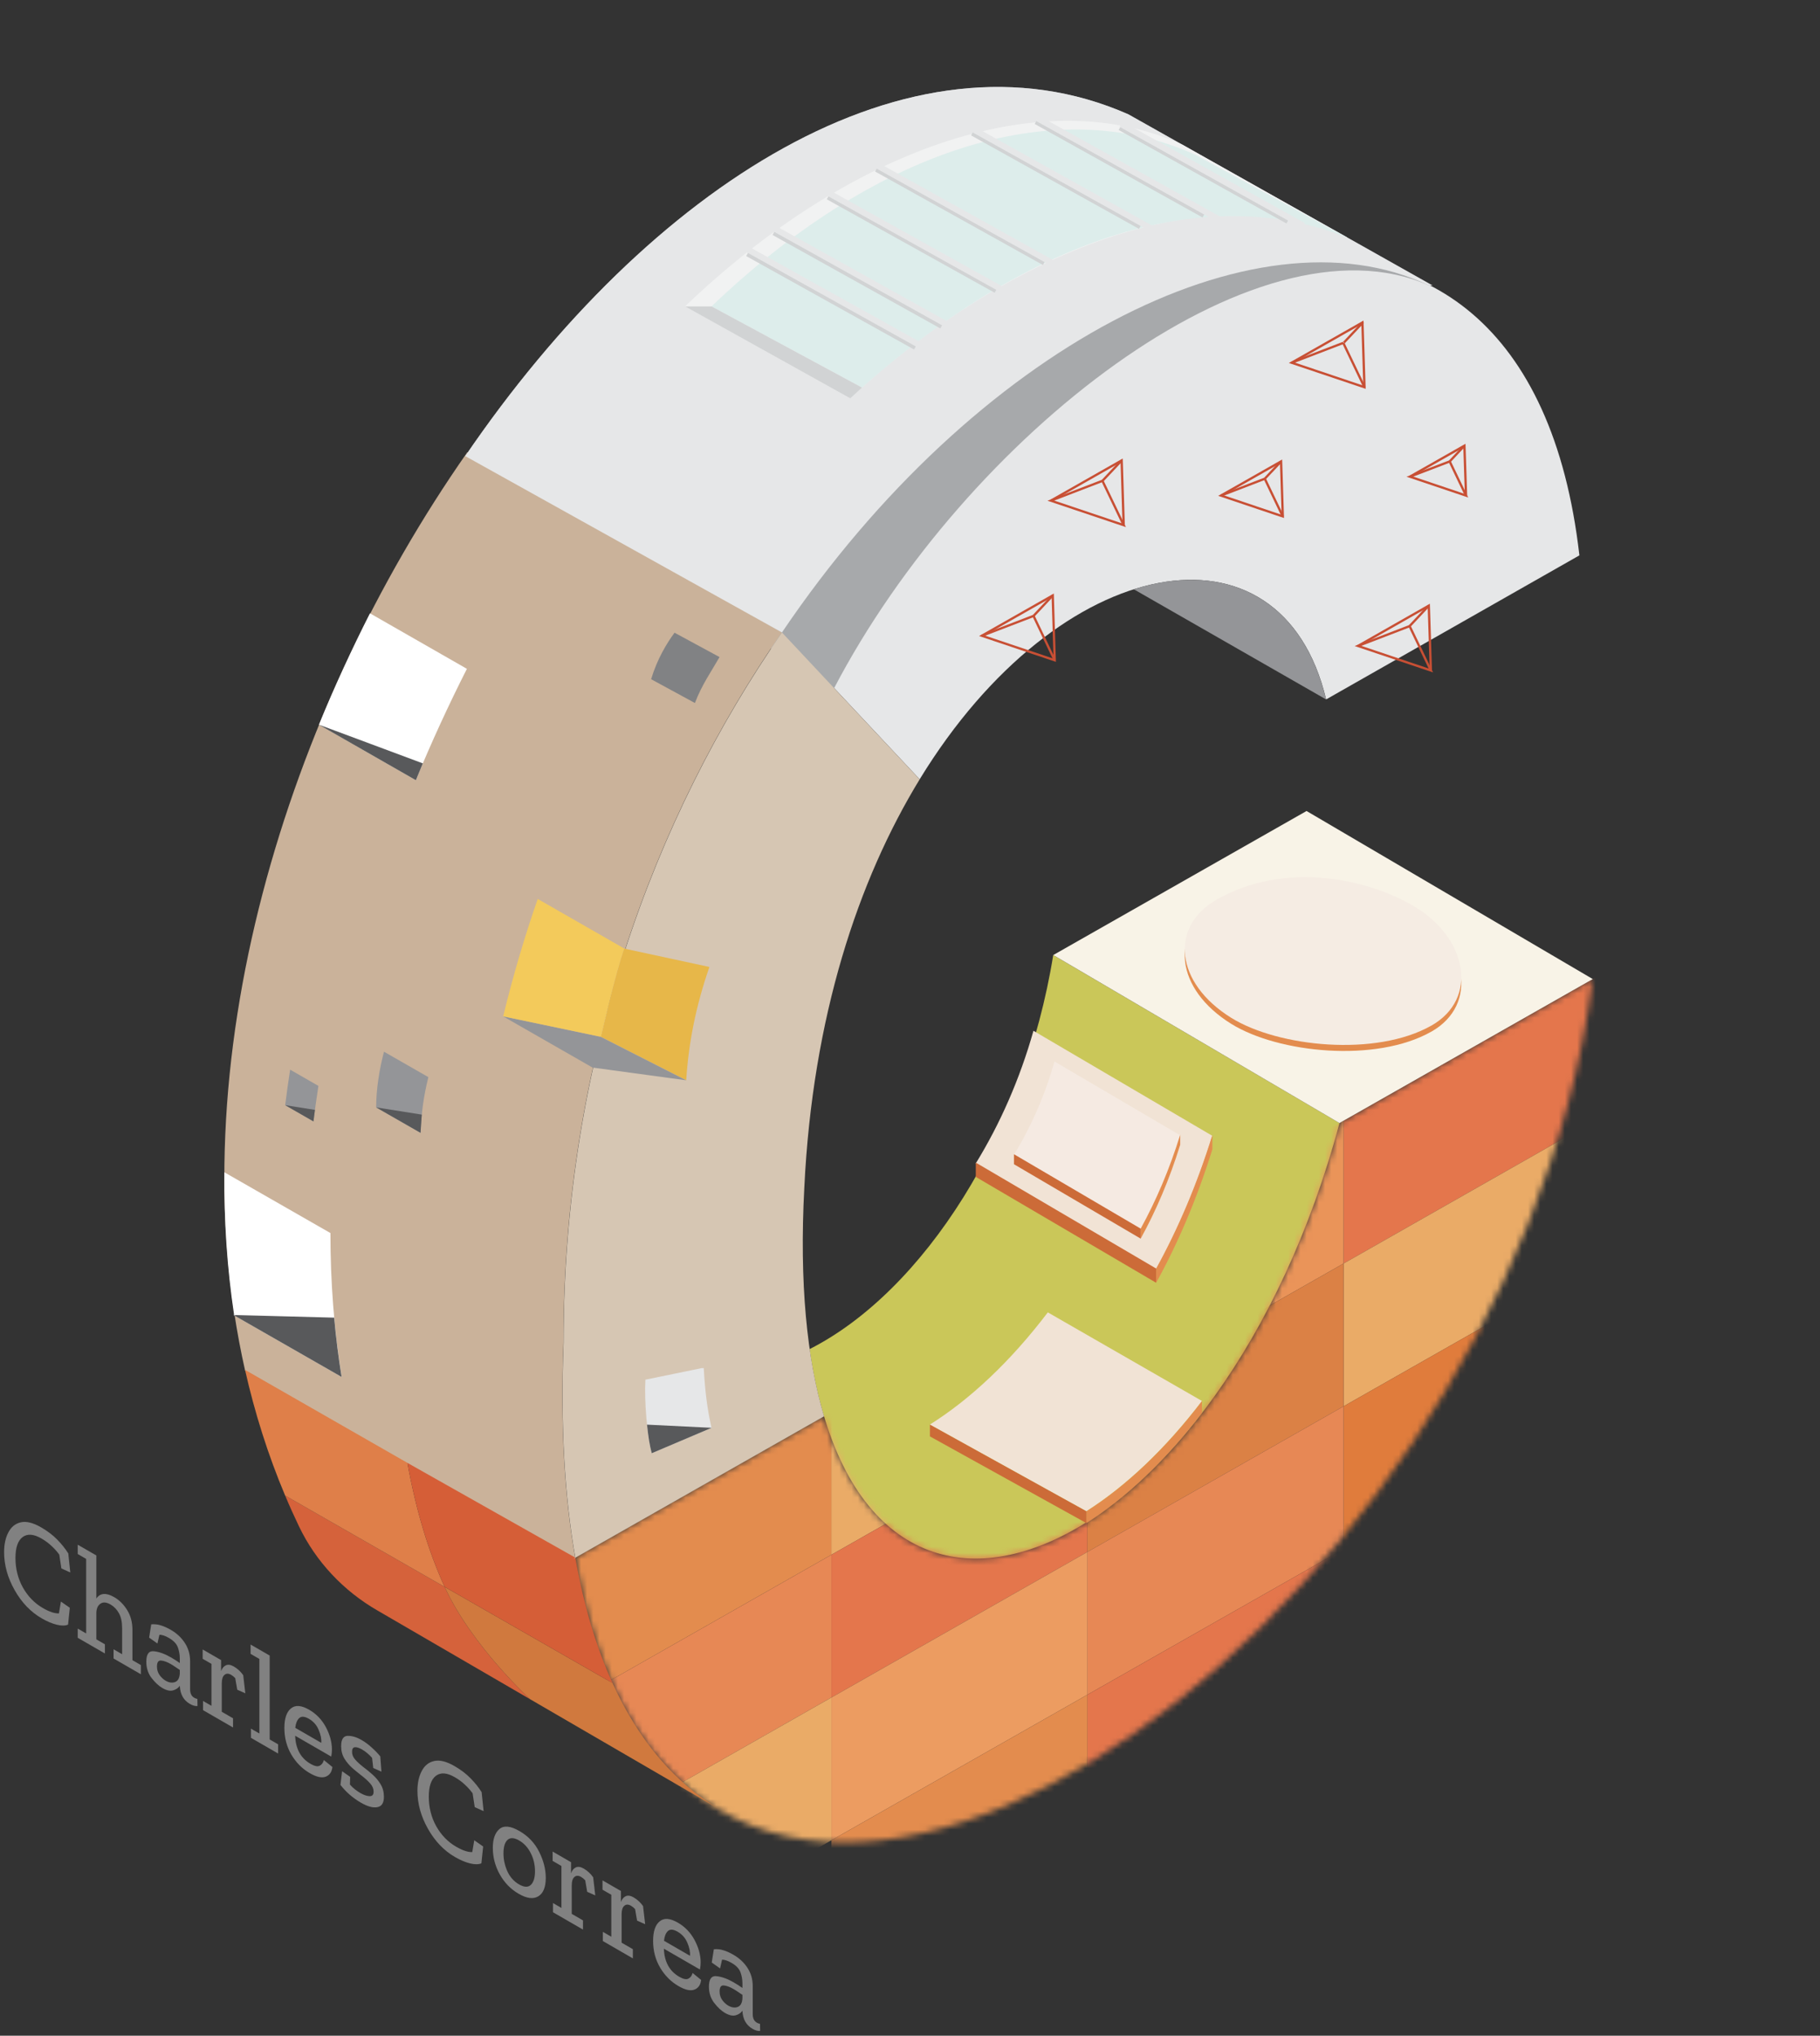<svg width="296" height="331" viewBox="0 0 296 331" fill="none" xmlns="http://www.w3.org/2000/svg">
<rect x="0" y="0" width="296" height="331" fill="#333333" stroke="none"/>
<path d="M149.572 126.711L127.183 102.836C173.053 34.9 248.287 15.159 256.868 90.302L215.678 113.722C208.411 83.176 172.356 89.443 149.572 126.711Z" fill="#E6E7E8"/>
<path d="M75.663 74.159C105.592 30.26 148.005 2.948 183.505 18.585L232.983 46.423L232.316 46.382C204.226 34.03 157.001 71.066 135.663 111.882" fill="#A7A9AB"/>
<path d="M93.271 253.425L39.86 222.838C28.64 173.167 46.602 115.552 76.006 73.533L127.163 102.826C106.391 132.756 91.593 172.48 91.643 218.249C91.108 231.804 91.815 243.458 93.564 253.354" fill="#CAB29A"/>
<path d="M131.671 219.36C140.505 280.716 198.838 253.556 217.851 182.608L171.294 155.286C166.634 184.296 150.199 209.97 131.671 219.36Z" fill="#CAC759"/>
<path d="M212.494 131.865L259.052 159.197L217.851 182.607L171.304 155.285L212.494 131.865Z" fill="#F8F3E7"/>
<path d="M232.791 167.739C223.805 172.843 207.935 171.236 200.263 166.485C191.106 160.815 190.166 151.637 197.888 147.25C208.926 140.973 222.218 143.793 229.88 148.281C238.694 153.456 240.513 163.352 232.801 167.739H232.791Z" fill="#E38C4E"/>
<path d="M232.791 166.759C223.805 171.864 207.935 170.256 200.263 165.506C191.106 159.835 190.166 150.657 197.888 146.27C208.926 139.993 222.218 142.813 229.88 147.301C238.694 152.477 240.513 162.372 232.801 166.759H232.791Z" fill="#F5ECE3"/>
<path d="M168.08 167.598C165.866 175.451 162.621 182.79 158.689 189.178L188.023 206.402C191.55 200.004 194.674 192.726 197.17 184.68L168.07 167.598" fill="#F1E3D5"/>
<path d="M197.18 184.539C194.684 192.585 191.56 199.863 188.033 206.261V208.576C191.56 202.177 194.684 194.9 197.18 186.854V184.539Z" fill="#E38C4E"/>
<path d="M158.699 189.035L188.033 206.259V208.574L158.699 191.36V189.035Z" fill="#CC6B38"/>
<path d="M171.496 172.601C169.939 178.12 167.665 183.275 164.896 187.763L185.516 199.862C187.992 195.364 190.196 190.249 191.944 184.599L171.496 172.591" fill="#F5EAE2"/>
<path d="M191.945 184.509C190.196 190.159 187.993 195.274 185.516 199.772V201.399C187.993 196.901 190.196 191.786 191.945 186.136V184.509Z" fill="#E38C4E"/>
<path d="M164.906 187.672L185.516 199.771V201.398L164.906 189.299V187.672Z" fill="#CC6B38"/>
<path d="M184.394 95.811L215.668 113.723C211.655 96.863 198.868 91.212 184.394 95.811Z" fill="#949598"/>
<path d="M46.379 179.696L50.979 182.335C51.221 180.414 51.484 178.484 51.787 176.563L47.188 173.925C46.885 175.845 46.622 177.776 46.379 179.696Z" fill="#949598"/>
<path d="M61.178 180.06L68.395 184.195C68.536 180.94 68.88 178.322 69.668 175.138L62.451 171.004C61.703 173.834 61.178 177.099 61.178 180.06Z" fill="#949598"/>
<path d="M105.896 110.437L113.022 114.308C114.103 111.407 115.741 109.092 117.024 106.838L109.706 102.876C108.473 104.544 106.896 107.111 105.896 110.437Z" fill="#818284"/>
<path d="M51.868 117.836C54.284 111.883 57.286 105.403 60.167 99.723L75.935 108.749C73.055 114.43 70.053 120.909 67.637 126.852L51.848 117.806" fill="white"/>
<mask id="mask0_278_86071" style="mask-type:luminance" maskUnits="userSpaceOnUse" x="93" y="159" width="167" height="141">
<path d="M93.564 253.264C111.839 357.285 244.728 268.547 259.041 159.199L217.851 182.619C200.081 248.928 147.954 276.997 134.005 230.278L93.564 253.264Z" fill="white"/>
</mask>
<g mask="url(#mask0_278_86071)">
<path d="M135.218 252.798L93.564 276.471V253.263L135.218 229.58V252.798Z" fill="#E38C4E"/>
<path d="M135.218 276.007L93.564 299.69V276.472L135.218 252.799V276.007Z" fill="#E78855"/>
<path d="M135.218 299.224L93.564 322.897V299.689L135.218 276.006V299.224Z" fill="#EAAB67"/>
<path d="M260.163 181.769L218.519 205.442V182.234L260.163 158.561V181.769Z" fill="#E4764C"/>
<path d="M260.163 204.987L218.519 228.66V205.442L260.163 181.769V204.987Z" fill="#EAAB67"/>
<path d="M260.163 228.195L218.519 251.878V228.66L260.163 204.987V228.195Z" fill="#E07C3C"/>
<path d="M176.864 229.125L135.219 252.798V229.58L176.864 205.907V229.125Z" fill="#EAAB67"/>
<path d="M176.864 252.333L135.219 276.006V252.798L176.864 229.125V252.333Z" fill="#E4764C"/>
<path d="M176.864 275.551L135.219 299.224V276.006L176.864 252.333V275.551Z" fill="#EC9C61"/>
<path d="M176.864 298.76L135.219 322.443V299.225L176.864 275.552V298.76Z" fill="#E38C4E"/>
<path d="M218.518 205.442L176.863 229.125V205.907L218.518 182.234V205.442Z" fill="#EA9459"/>
<path d="M218.518 228.66L176.863 252.333V229.125L218.518 205.442V228.66Z" fill="#DB8145"/>
<path d="M218.518 251.878L176.863 275.551V252.333L218.518 228.66V251.878Z" fill="#E78855"/>
<path d="M218.518 275.086L176.863 298.759V275.551L218.518 251.878V275.086Z" fill="#E4764C"/>
</g>
<path d="M72.266 257.993L46.4 243.184H46.38C47.087 244.872 47.835 246.53 48.624 248.178C51.373 253.919 55.851 258.66 61.36 261.844L86.215 276.288C86.215 276.288 76.684 267.585 72.297 257.982" fill="#D5623B"/>
<path d="M72.266 257.993L46.4 243.185H46.379C43.59 236.574 41.437 229.741 39.85 222.736L66.262 237.858C67.667 245.631 69.709 252.312 72.296 257.983" fill="#DF7F49"/>
<path d="M72.267 257.992L99.619 273.66C104.016 283.323 109.99 290.055 117.055 294.209L86.216 276.288C86.216 276.288 76.684 267.585 72.297 257.982" fill="#D0793E"/>
<path d="M72.266 257.993L99.618 273.661C97.011 267.919 94.959 261.147 93.564 253.263L66.262 237.858C67.667 245.631 69.709 252.313 72.297 257.983" fill="#D55E37"/>
<path d="M151.23 231.632L176.682 245.723C183.1 241.649 189.539 235.595 195.483 227.791L170.415 213.388C164.35 221.363 157.78 227.529 151.23 231.632Z" fill="#F1E3D5"/>
<path d="M176.692 247.652C183.11 243.569 189.549 237.514 195.493 229.721V227.81C189.539 235.604 183.11 241.668 176.682 245.742V247.652H176.692Z" fill="#E38C4E"/>
<path d="M151.24 231.642L176.692 245.732V247.653L151.24 233.552V231.642Z" fill="#CC6B38"/>
<path d="M93.584 253.373C91.835 243.468 91.128 231.813 91.663 218.268C91.613 172.5 106.411 132.775 127.183 102.846L149.572 126.721C139.585 143.055 132.146 165.343 130.812 193.1C129.983 208.666 131.246 220.957 134.026 230.287L93.291 253.444" fill="#D6C6B3"/>
<path d="M115.377 157.226C113.234 163.382 111.991 169.426 111.606 175.653L97.708 168.587C98.921 163.726 99.972 158.874 101.509 154.234L115.377 157.226Z" fill="#E7B749"/>
<path d="M111.606 175.654L96.364 173.581L81.838 165.263L97.708 168.588L111.606 175.654Z" fill="#949598"/>
<path d="M87.448 146.179C85.305 152.335 83.425 158.703 81.838 165.253L97.718 168.578C98.931 163.716 99.982 158.864 101.519 154.225L87.459 146.169L87.448 146.179Z" fill="#F3CA5B"/>
<path d="M37.97 213.811L55.568 223.889C54.325 216.217 53.739 208.393 53.739 200.489L36.494 190.613C36.423 198.427 36.929 206.18 38.071 213.791" fill="white"/>
<path d="M54.345 214.246L38.243 213.821C38.172 213.821 38.132 213.912 38.203 213.953C40.315 215.166 55.558 223.889 55.558 223.889C55.042 220.695 54.638 217.48 54.345 214.246Z" fill="#58595B"/>
<path d="M68.769 124.123C68.769 124.123 51.798 117.795 51.868 117.836C53.981 119.049 67.637 126.862 67.637 126.862" fill="#58595B"/>
<path d="M105.997 236.291C105.249 233.562 104.763 227.719 104.965 224.333L114.113 222.453H114.457C114.669 226.294 115.043 229.185 115.72 232.157" fill="#E6E7E8"/>
<path d="M115.731 232.157L105.229 231.642C105.451 233.714 105.653 234.997 105.997 236.291L115.731 232.157Z" fill="#58595B"/>
<path d="M46.38 179.697L51.222 180.465L50.979 182.335L46.38 179.697Z" fill="#58595B"/>
<path d="M61.178 180.06L68.597 181.233L68.395 184.195L61.178 180.06Z" fill="#58595B"/>
<path d="M75.663 74.159C105.592 30.26 148.005 2.948 183.505 18.585L232.983 46.423L232.316 46.382C204.226 33.02 158.507 56.47 127.173 102.835" fill="#E6E7E8"/>
<path d="M192.238 23.499C168.899 12.916 137.443 24.915 111.415 49.81L138.271 64.76C165.664 39.237 198.131 28.644 219.196 38.661L192.228 23.489L192.238 23.499Z" fill="#F1F2F2"/>
<path d="M194.451 25.186C171.112 14.603 141.748 24.913 115.72 49.819L140.192 63.02C168.453 37.962 196.877 29.633 219.206 38.68L194.451 25.196V25.186Z" fill="#DDEDEB"/>
<path d="M115.731 49.819H111.415L138.282 64.769L140.192 63.02L115.731 49.819Z" fill="#D1D3D4"/>
<path d="M125.808 37.912L153.1 53.105" stroke="#D1D3D4" stroke-width="0.677" stroke-miterlimit="10"/>
<path d="M125.354 36.831L155.041 53.358" stroke="#E6E7E8" stroke-width="0.97" stroke-miterlimit="10"/>
<path d="M121.522 41.339L148.824 56.531" stroke="#D1D3D4" stroke-width="0.677" stroke-miterlimit="10"/>
<path d="M121.067 40.258L150.754 56.784" stroke="#E6E7E8" stroke-width="0.97" stroke-miterlimit="10"/>
<path d="M134.632 32.11L161.934 47.303" stroke="#D1D3D4" stroke-width="0.677" stroke-miterlimit="10"/>
<path d="M134.845 31.443L164.532 47.969" stroke="#E6E7E8" stroke-width="0.97" stroke-miterlimit="10"/>
<path d="M142.486 27.592L169.788 42.794" stroke="#D1D3D4" stroke-width="0.677" stroke-miterlimit="10"/>
<path d="M142.698 26.935L172.385 43.452" stroke="#E6E7E8" stroke-width="0.97" stroke-miterlimit="10"/>
<path d="M158.103 21.72L185.405 36.912" stroke="#D1D3D4" stroke-width="0.677" stroke-miterlimit="10"/>
<path d="M158.315 21.052L188.003 37.578" stroke="#E6E7E8" stroke-width="0.97" stroke-miterlimit="10"/>
<path d="M168.443 19.86L195.745 35.063" stroke="#D1D3D4" stroke-width="0.677" stroke-miterlimit="10"/>
<path d="M168.656 19.203L198.343 35.719" stroke="#E6E7E8" stroke-width="0.97" stroke-miterlimit="10"/>
<path d="M182.1 20.84L209.391 36.042" stroke="#D1D3D4" stroke-width="0.677" stroke-miterlimit="10"/>
<path d="M182.301 20.183L211.988 36.7" stroke="#E6E7E8" stroke-width="0.97" stroke-miterlimit="10"/>
<path d="M221.692 52.388L218.569 55.703" stroke="#C84F34" stroke-width="0.374" stroke-miterlimit="10"/>
<path d="M182.756 85.39L182.423 74.867L170.91 81.407" stroke="#C84F34" stroke-width="0.374" stroke-miterlimit="10"/>
<path d="M182.423 74.867L179.299 78.183" stroke="#C84F34" stroke-width="0.374" stroke-miterlimit="10"/>
<path d="M182.756 85.388L170.91 81.406L179.299 78.181L182.756 85.388Z" stroke="#C84F34" stroke-width="0.374" stroke-miterlimit="10"/>
<path d="M232.71 109.011L232.376 98.478L220.863 105.028" stroke="#C84F34" stroke-width="0.374" stroke-miterlimit="10"/>
<path d="M232.377 98.478L229.253 101.804" stroke="#C84F34" stroke-width="0.374" stroke-miterlimit="10"/>
<path d="M232.71 109.012L220.863 105.029L229.253 101.805L232.71 109.012Z" stroke="#C84F34" stroke-width="0.374" stroke-miterlimit="10"/>
<path d="M238.431 80.578L238.168 72.471L229.304 77.505" stroke="#C84F34" stroke-width="0.374" stroke-miterlimit="10"/>
<path d="M238.168 72.471L235.772 75.029" stroke="#C84F34" stroke-width="0.374" stroke-miterlimit="10"/>
<path d="M238.431 80.578L229.304 77.505L235.773 75.028L238.431 80.578Z" stroke="#C84F34" stroke-width="0.374" stroke-miterlimit="10"/>
<path d="M221.581 52.437L210.068 58.977L221.915 62.96L221.581 52.437Z" stroke="#C84F34" stroke-width="0.374" stroke-miterlimit="10"/>
<path d="M221.915 62.96L218.468 55.753" stroke="#C84F34" stroke-width="0.374" stroke-miterlimit="10"/>
<path d="M210.068 58.977L218.468 55.753" stroke="#C84F34" stroke-width="0.374" stroke-miterlimit="10"/>
<path d="M171.213 96.821L159.69 103.371L171.536 107.354L171.213 96.821Z" stroke="#C84F34" stroke-width="0.374" stroke-miterlimit="10"/>
<path d="M171.213 96.821L168.09 100.147" stroke="#C84F34" stroke-width="0.374" stroke-miterlimit="10"/>
<path d="M159.69 103.372L168.09 100.147L171.536 107.354" stroke="#C84F34" stroke-width="0.374" stroke-miterlimit="10"/>
<path d="M208.35 75.028L198.576 80.578L208.633 83.964L208.35 75.028Z" stroke="#C84F34" stroke-width="0.374" stroke-miterlimit="10"/>
<path d="M208.633 83.964L205.701 77.839" stroke="#C84F34" stroke-width="0.374" stroke-miterlimit="10"/>
<path d="M208.349 75.028L205.701 77.838" stroke="#C84F34" stroke-width="0.374" stroke-miterlimit="10"/>
<path d="M198.576 80.578L205.702 77.839" stroke="#C84F34" stroke-width="0.374" stroke-miterlimit="10"/>
<path d="M11.069 264.159C10.6 264.357 9.984 264.361 9.221 264.17C8.472 263.987 7.659 263.642 6.783 263.136C4.992 262.102 3.525 260.573 2.382 258.549C1.238 256.525 0.667 254.464 0.667 252.367C0.667 251.12 0.895 250.057 1.353 249.177C1.81 248.282 2.483 247.732 3.372 247.527C4.274 247.314 5.379 247.586 6.687 248.341C7.729 248.942 8.605 249.61 9.317 250.343C10.041 251.084 10.638 251.832 11.108 252.587L11.431 255.678L9.984 255.018L9.641 252.774C9.272 252.268 8.853 251.799 8.383 251.366C7.913 250.919 7.367 250.515 6.745 250.156C5.474 249.423 4.452 249.346 3.677 249.925C2.902 250.504 2.515 251.637 2.515 253.324C2.515 255.069 2.915 256.664 3.715 258.109C4.528 259.561 5.614 260.679 6.973 261.464C8.027 262.073 8.898 262.362 9.583 262.333L9.907 260.408L11.355 261.42L11.069 264.159ZM22.91 272.227L18.471 269.664V268.168L19.862 268.971V264.725C19.862 263.728 19.691 262.925 19.348 262.316C19.005 261.693 18.554 261.22 17.995 260.897C17.309 260.501 16.756 260.454 16.337 260.754C15.918 261.04 15.696 261.521 15.67 262.195V266.551L17.061 267.354V268.85L12.641 266.298V264.802L14.013 265.594V253.472L12.641 252.68V251.162L15.67 252.911V259.907C16.293 259.005 17.265 258.936 18.585 259.698C19.411 260.175 20.11 260.872 20.681 261.788C21.253 262.705 21.539 263.787 21.539 265.033V269.939L22.91 270.731V272.227ZM24.595 264.114C25.116 264.062 25.624 264.114 26.119 264.268C26.627 264.414 27.18 264.66 27.776 265.005C28.742 265.562 29.504 266.273 30.063 267.139C30.634 268.011 30.92 269.012 30.92 270.142V274.696C30.92 275.341 31.142 275.792 31.587 276.049C31.765 276.151 31.936 276.214 32.102 276.236L32.12 277.391C31.765 277.435 31.352 277.321 30.882 277.05C29.853 276.456 29.307 275.48 29.244 274.124V274.102C28.99 274.468 28.621 274.718 28.139 274.85C27.669 274.989 27.091 274.861 26.405 274.465C25.82 274.127 25.236 273.585 24.652 272.837C24.08 272.096 23.795 271.212 23.795 270.186C23.795 268.954 24.214 268.389 25.052 268.492C25.903 268.587 26.811 268.913 27.776 269.471C28.361 269.808 28.85 270.12 29.244 270.406V269.68C29.244 269.034 29.136 268.422 28.92 267.843C28.704 267.263 28.221 266.757 27.472 266.325C26.862 265.973 26.348 265.8 25.928 265.808L25.605 267.227L24.252 266.27L24.595 264.114ZM29.244 272.1V271.528C29.015 271.366 28.774 271.205 28.52 271.044C28.278 270.875 28.031 270.717 27.776 270.571C27.192 270.233 26.672 270.043 26.214 269.999C25.757 269.955 25.528 270.277 25.528 270.967C25.528 271.495 25.668 271.957 25.948 272.353C26.24 272.756 26.57 273.064 26.938 273.277C27.484 273.592 27.992 273.665 28.462 273.497C28.932 273.328 29.193 272.862 29.244 272.1ZM38.031 270.969C38.628 271.314 39.136 271.783 39.556 272.377L39.898 275.325L38.584 274.742L38.26 272.861C38.044 272.634 37.822 272.454 37.593 272.322C37.161 272.073 36.799 272.077 36.507 272.333C36.215 272.575 36.069 273.034 36.069 273.708V278.328L37.898 279.384V280.88L33.02 278.064V276.568L34.392 277.36V270.54L32.963 269.715V268.197L35.955 269.924V271.728C36.12 271.266 36.374 270.951 36.717 270.782C37.072 270.606 37.511 270.669 38.031 270.969ZM45.232 285.115L40.812 282.563V281.067L42.184 281.859V269.737L40.755 268.912V267.394L43.86 269.187V282.827L45.232 283.619V285.115ZM54.062 287.309C53.973 288.108 53.611 288.633 52.976 288.882C52.341 289.131 51.477 288.941 50.385 288.31C49.153 287.599 48.156 286.598 47.394 285.307C46.632 284.016 46.251 282.564 46.251 280.951C46.251 279.426 46.606 278.37 47.318 277.783C48.029 277.196 49.013 277.266 50.271 277.992C51.439 278.667 52.347 279.609 52.995 280.819C53.643 282.029 53.973 283.232 53.986 284.427C53.986 284.823 53.948 285.219 53.872 285.615L48.004 282.227C48.08 284.354 48.912 285.875 50.499 286.792C51.16 287.173 51.655 287.276 51.986 287.1C52.328 286.931 52.557 286.623 52.671 286.176L54.062 287.309ZM52.252 283.382C52.303 282.766 52.163 282.069 51.833 281.292C51.516 280.507 50.982 279.899 50.233 279.466C49.534 279.063 49.007 279.03 48.651 279.367C48.308 279.697 48.099 280.221 48.023 280.94L52.252 283.382ZM62.438 292.167C62.438 293.149 62.083 293.707 61.371 293.839C60.673 293.978 59.784 293.736 58.704 293.113C57.396 292.357 56.284 291.393 55.37 290.22L55.637 287.998L56.951 288.911L56.913 290.165C57.167 290.458 57.44 290.718 57.732 290.946C58.037 291.18 58.336 291.382 58.628 291.551C59.174 291.866 59.663 292.031 60.095 292.046C60.539 292.068 60.762 291.829 60.762 291.331C60.762 290.847 60.584 290.407 60.228 290.011C59.873 289.6 59.428 289.189 58.895 288.779C58.374 288.375 57.853 287.95 57.332 287.503C56.812 287.041 56.373 286.524 56.018 285.952C55.662 285.365 55.484 284.69 55.484 283.928C55.484 282.828 55.834 282.267 56.532 282.245C57.243 282.23 57.999 282.454 58.799 282.916C59.384 283.253 59.93 283.656 60.438 284.126C60.959 284.588 61.429 285.072 61.848 285.578L62.038 288.064L60.705 287.47L60.514 285.82C59.993 285.24 59.447 284.786 58.876 284.456C58.406 284.184 58.018 284.063 57.713 284.093C57.408 284.122 57.256 284.371 57.256 284.841C57.256 285.295 57.428 285.717 57.77 286.106C58.126 286.502 58.558 286.898 59.066 287.294C59.587 287.682 60.101 288.104 60.609 288.559C61.13 289.021 61.562 289.541 61.905 290.121C62.261 290.707 62.438 291.389 62.438 292.167ZM78.293 302.971C77.823 303.169 77.207 303.172 76.445 302.982C75.696 302.798 74.883 302.454 74.006 301.948C72.215 300.914 70.748 299.385 69.605 297.361C68.462 295.337 67.89 293.276 67.89 291.179C67.89 289.932 68.119 288.869 68.576 287.989C69.034 287.094 69.707 286.544 70.596 286.339C71.498 286.126 72.603 286.397 73.911 287.153C74.953 287.754 75.829 288.421 76.54 289.155C77.264 289.895 77.861 290.643 78.331 291.399L78.655 294.49L77.207 293.83L76.864 291.586C76.496 291.08 76.077 290.61 75.607 290.178C75.137 289.73 74.591 289.327 73.968 288.968C72.698 288.234 71.675 288.157 70.901 288.737C70.126 289.316 69.739 290.449 69.739 292.136C69.739 293.881 70.139 295.476 70.939 296.921C71.752 298.373 72.838 299.491 74.197 300.276C75.251 300.884 76.121 301.174 76.807 301.145L77.131 299.22L78.579 300.232L78.293 302.971ZM88.762 305.341C88.762 306.852 88.356 307.849 87.543 308.333C86.743 308.824 85.682 308.689 84.361 307.926C83.065 307.178 82.037 306.122 81.275 304.758C80.525 303.401 80.15 301.968 80.15 300.457C80.15 299.02 80.512 297.997 81.236 297.388C81.96 296.779 83.04 296.889 84.475 297.718C85.911 298.547 86.984 299.68 87.695 301.117C88.406 302.54 88.762 303.948 88.762 305.341ZM87.009 304.263C87.009 303.178 86.774 302.184 86.304 301.282C85.847 300.387 85.225 299.713 84.437 299.258C83.612 298.781 82.977 298.752 82.532 299.17C82.1 299.581 81.884 300.307 81.884 301.348C81.884 302.345 82.094 303.317 82.513 304.263C82.945 305.202 83.58 305.913 84.418 306.397C85.244 306.874 85.879 306.903 86.323 306.485C86.781 306.06 87.009 305.319 87.009 304.263ZM94.947 303.83C95.544 304.174 96.052 304.644 96.471 305.238L96.814 308.186L95.5 307.603L95.176 305.722C94.96 305.494 94.737 305.315 94.509 305.183C94.077 304.933 93.715 304.937 93.423 305.194C93.131 305.436 92.985 305.894 92.985 306.569V311.189L94.814 312.245V313.741L89.936 310.925V309.429L91.308 310.221V303.401L89.879 302.576V301.058L92.87 302.785V304.589C93.035 304.127 93.29 303.811 93.632 303.643C93.988 303.467 94.426 303.529 94.947 303.83ZM103.059 308.513C103.656 308.858 104.164 309.327 104.584 309.921L104.926 312.869L103.612 312.286L103.288 310.405C103.072 310.178 102.85 309.998 102.621 309.866C102.189 309.617 101.827 309.621 101.535 309.877C101.243 310.119 101.097 310.578 101.097 311.252V315.872L102.926 316.928V318.424L98.049 315.608V314.112L99.42 314.904V308.084L97.991 307.259V305.741L100.983 307.468V309.272C101.148 308.81 101.402 308.495 101.745 308.326C102.1 308.15 102.539 308.213 103.059 308.513ZM114.029 321.931C113.941 322.73 113.579 323.255 112.943 323.504C112.308 323.753 111.445 323.563 110.352 322.932C109.12 322.221 108.123 321.22 107.361 319.929C106.599 318.638 106.218 317.186 106.218 315.573C106.218 314.048 106.574 312.992 107.285 312.405C107.996 311.818 108.98 311.888 110.238 312.614C111.407 313.289 112.315 314.231 112.962 315.441C113.61 316.651 113.941 317.854 113.953 319.049C113.953 319.445 113.915 319.841 113.839 320.237L107.971 316.849C108.047 318.976 108.879 320.497 110.467 321.414C111.127 321.795 111.622 321.898 111.953 321.722C112.296 321.553 112.524 321.245 112.639 320.798L114.029 321.931ZM112.219 318.004C112.27 317.388 112.131 316.691 111.8 315.914C111.483 315.129 110.949 314.521 110.2 314.088C109.501 313.685 108.974 313.652 108.618 313.989C108.276 314.319 108.066 314.843 107.99 315.562L112.219 318.004ZM116.099 316.944C116.62 316.893 117.128 316.944 117.623 317.098C118.131 317.245 118.684 317.49 119.281 317.835C120.246 318.392 121.008 319.104 121.567 319.969C122.139 320.842 122.425 321.843 122.425 322.972V327.526C122.425 328.171 122.647 328.622 123.091 328.879C123.269 328.982 123.441 329.044 123.606 329.066L123.625 330.221C123.269 330.265 122.856 330.151 122.387 329.88C121.358 329.286 120.811 328.311 120.748 326.954V326.932C120.494 327.299 120.126 327.548 119.643 327.68C119.173 327.819 118.595 327.691 117.909 327.295C117.325 326.958 116.741 326.415 116.156 325.667C115.585 324.926 115.299 324.043 115.299 323.016C115.299 321.784 115.718 321.219 116.556 321.322C117.407 321.417 118.316 321.744 119.281 322.301C119.865 322.638 120.354 322.95 120.748 323.236V322.51C120.748 321.865 120.64 321.252 120.424 320.673C120.208 320.094 119.725 319.588 118.976 319.155C118.366 318.803 117.852 318.631 117.433 318.638L117.109 320.057L115.756 319.1L116.099 316.944ZM120.748 324.93V324.358C120.519 324.197 120.278 324.035 120.024 323.874C119.783 323.705 119.535 323.548 119.281 323.401C118.697 323.064 118.176 322.873 117.719 322.829C117.261 322.785 117.033 323.108 117.033 323.797C117.033 324.325 117.172 324.787 117.452 325.183C117.744 325.586 118.074 325.894 118.443 326.107C118.989 326.422 119.497 326.496 119.967 326.327C120.437 326.158 120.697 325.693 120.748 324.93Z" fill="#818181"/>
</svg>
